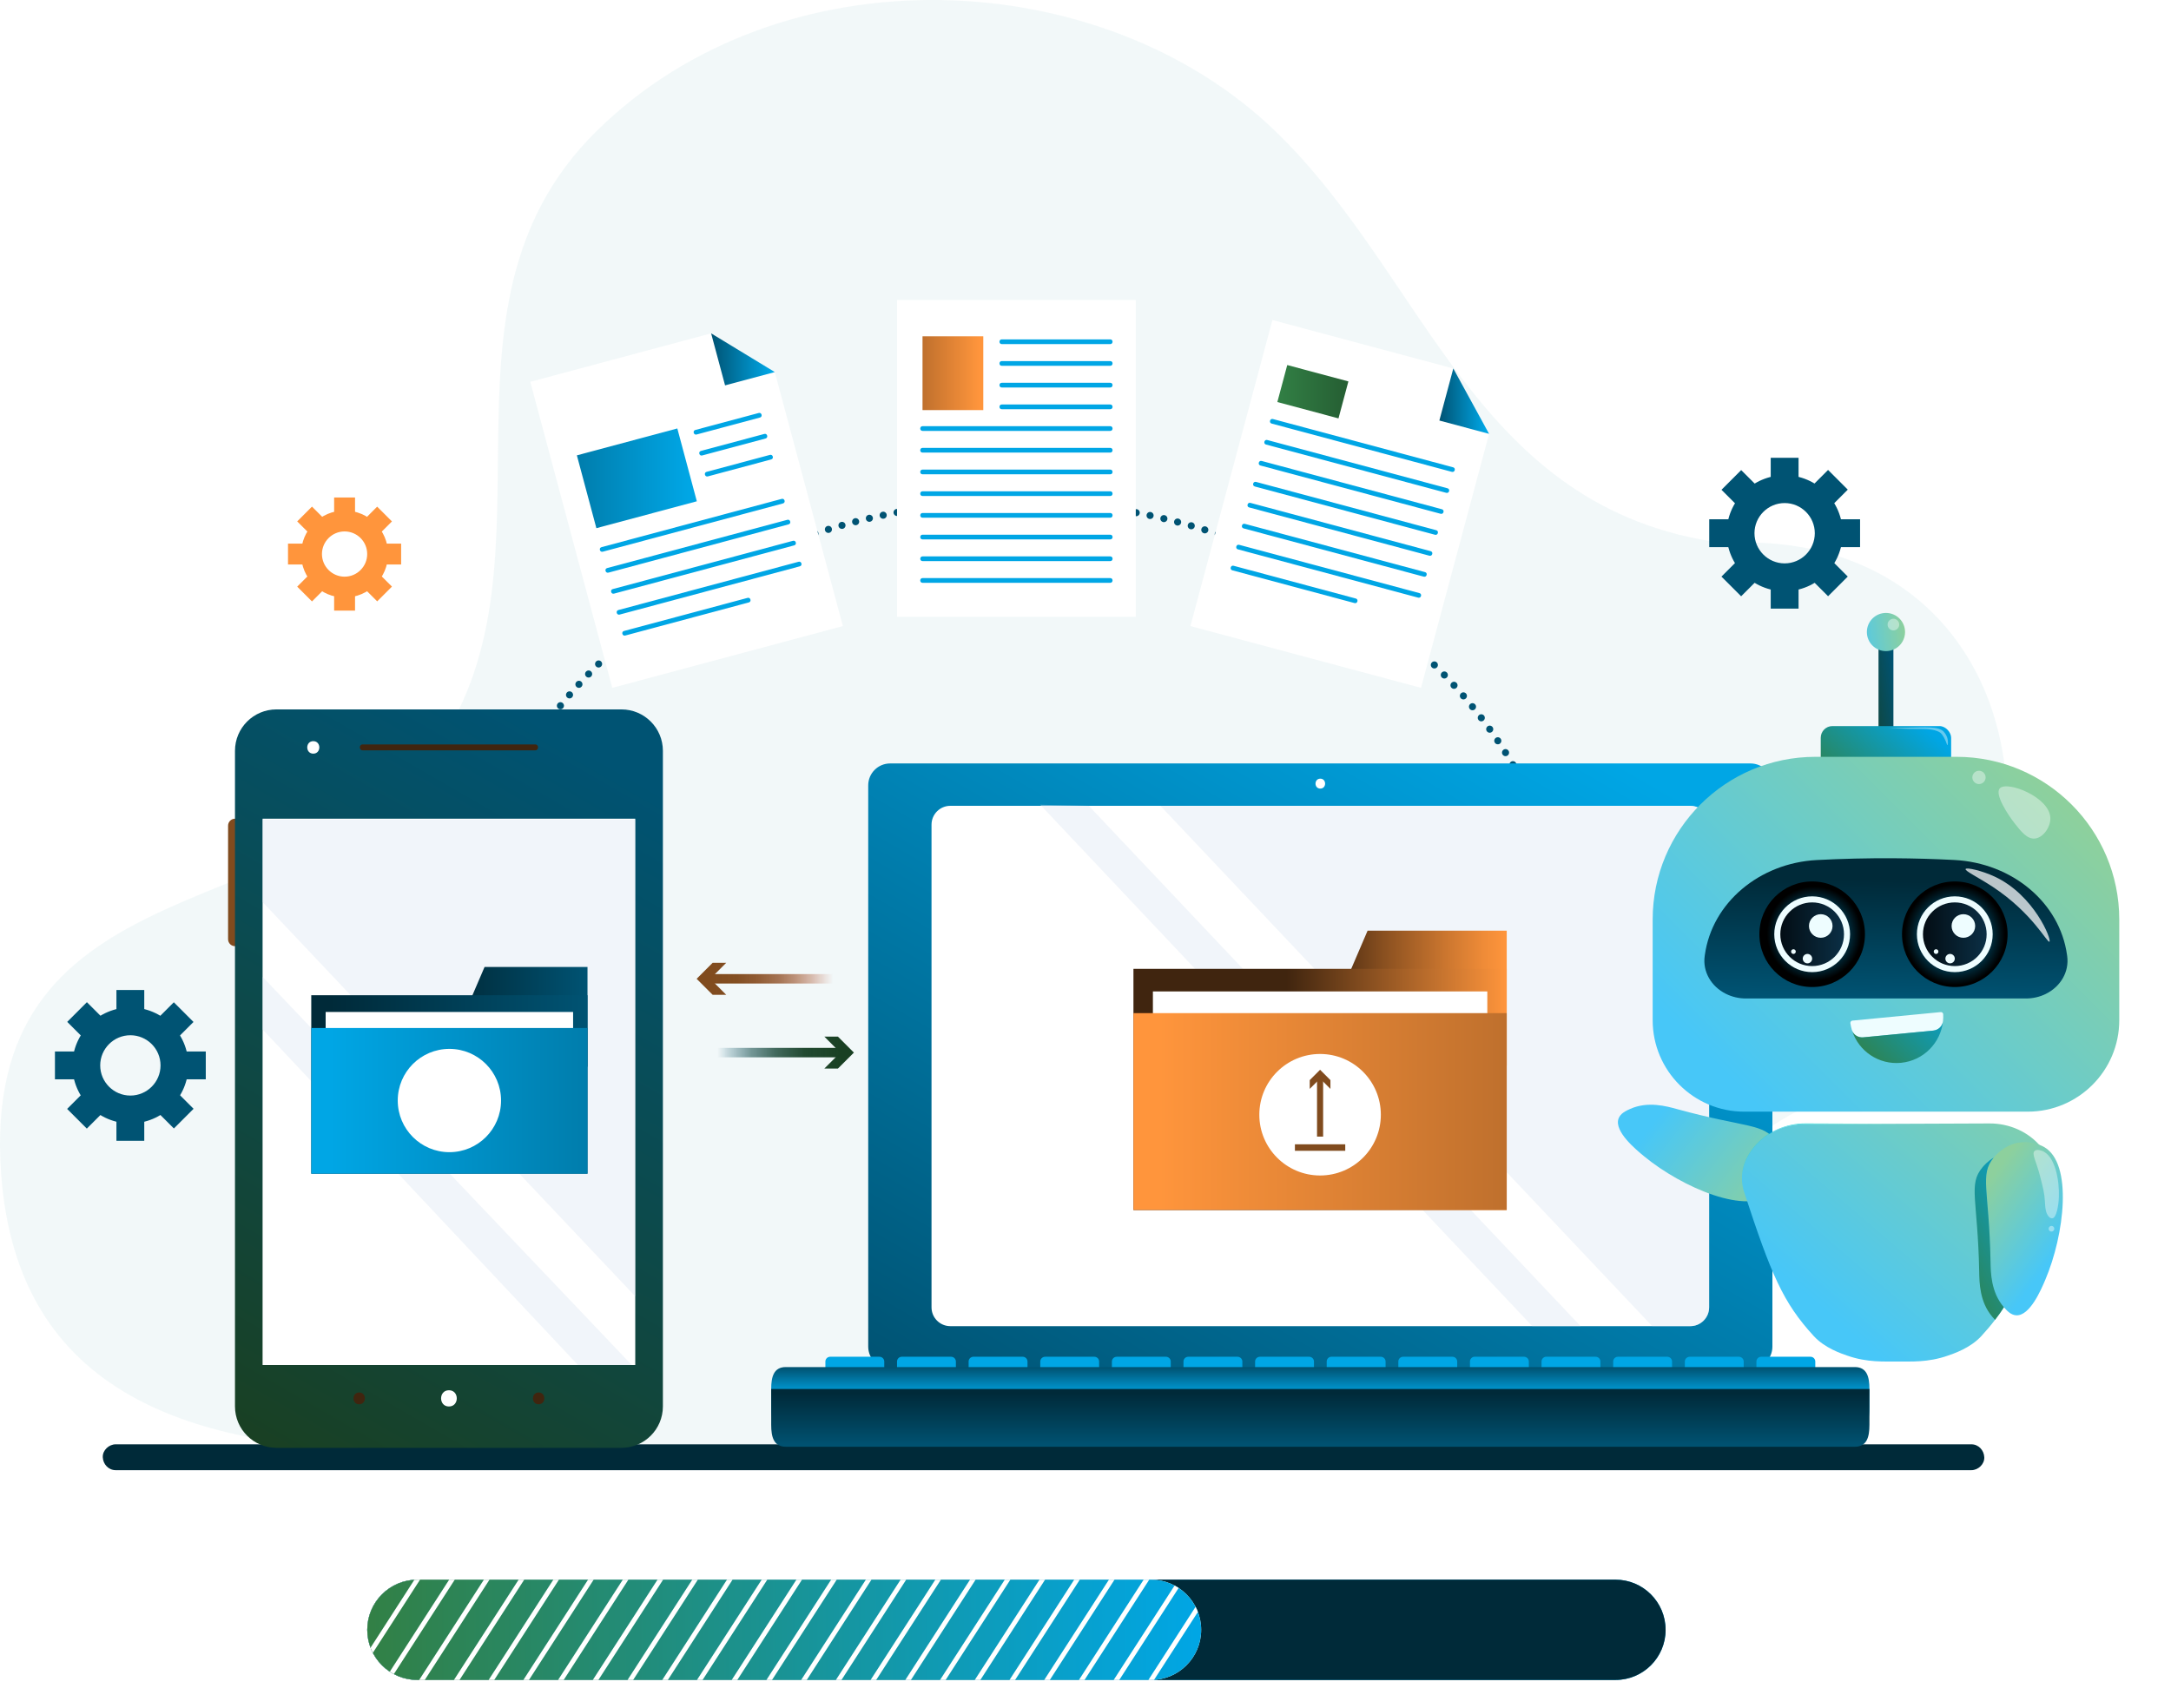 <?xml version="1.0" encoding="UTF-8"?>
<svg xmlns="http://www.w3.org/2000/svg" xmlns:xlink="http://www.w3.org/1999/xlink" viewBox="0 0 839.27 660.39">
  <defs>
    <style>
      .cls-1, .cls-2, .cls-3, .cls-4, .cls-5, .cls-6, .cls-7, .cls-8 {
        fill: none;
      }

      .cls-9, .cls-10, .cls-11, .cls-12, .cls-13 {
        fill-rule: evenodd;
      }

      .cls-9, .cls-14 {
        fill: url(#linear-gradient-5);
      }

      .cls-15 {
        filter: url(#drop-shadow-1);
      }

      .cls-16 {
        fill: url(#radial-gradient-2);
      }

      .cls-16, .cls-17 {
        mix-blend-mode: screen;
      }

      .cls-10, .cls-18, .cls-19, .cls-20 {
        fill: #fff;
      }

      .cls-2 {
        stroke-width: 2.51px;
      }

      .cls-2, .cls-3, .cls-6, .cls-7, .cls-8 {
        stroke-miterlimit: 10;
      }

      .cls-2, .cls-8 {
        stroke: #804b1e;
      }

      .cls-21 {
        fill: url(#linear-gradient-8);
      }

      .cls-22 {
        fill: url(#linear-gradient-7);
      }

      .cls-23 {
        fill: url(#linear-gradient-6);
      }

      .cls-24 {
        fill: url(#linear-gradient-9);
      }

      .cls-25 {
        fill: url(#linear-gradient-4);
      }

      .cls-26 {
        fill: url(#linear-gradient-2);
      }

      .cls-27, .cls-11 {
        fill: #002a39;
      }

      .cls-18, .cls-19 {
        mix-blend-mode: overlay;
      }

      .cls-18, .cls-28 {
        opacity: .4;
      }

      .cls-19 {
        opacity: .73;
      }

      .cls-29 {
        fill: url(#_ÂÁ_Ï_ÌÌ_È_ËÂÌÚ_6);
      }

      .cls-30 {
        fill: #804b1e;
      }

      .cls-31 {
        isolation: isolate;
      }

      .cls-3 {
        stroke: url(#linear-gradient-3);
      }

      .cls-3, .cls-6 {
        stroke-width: 3.65px;
      }

      .cls-32 {
        fill: #005373;
      }

      .cls-33, .cls-12 {
        fill: #00a6e5;
      }

      .cls-17 {
        fill: url(#radial-gradient);
      }

      .cls-34 {
        clip-path: url(#clippath-1);
      }

      .cls-14 {
        clip-rule: evenodd;
      }

      .cls-4 {
        stroke-dasharray: 0 5.47;
      }

      .cls-4, .cls-5 {
        stroke: #005373;
        stroke-linecap: round;
        stroke-linejoin: round;
        stroke-width: 2.74px;
      }

      .cls-35 {
        fill: url(#linear-gradient-10);
      }

      .cls-36 {
        fill: url(#linear-gradient-11);
      }

      .cls-37 {
        fill: url(#linear-gradient-12);
      }

      .cls-38 {
        fill: url(#linear-gradient-13);
      }

      .cls-39 {
        fill: url(#linear-gradient-19);
      }

      .cls-40 {
        fill: url(#linear-gradient-14);
      }

      .cls-41 {
        fill: url(#linear-gradient-21);
      }

      .cls-42 {
        fill: url(#linear-gradient-20);
      }

      .cls-43 {
        fill: url(#linear-gradient-22);
      }

      .cls-44 {
        fill: url(#linear-gradient-23);
      }

      .cls-45 {
        fill: url(#linear-gradient-28);
      }

      .cls-46 {
        fill: url(#linear-gradient-25);
      }

      .cls-47 {
        fill: url(#linear-gradient-30);
      }

      .cls-48 {
        fill: url(#linear-gradient-15);
      }

      .cls-49 {
        fill: url(#linear-gradient-16);
      }

      .cls-50 {
        fill: url(#linear-gradient-17);
      }

      .cls-51 {
        fill: url(#linear-gradient-18);
      }

      .cls-52 {
        fill: url(#linear-gradient-27);
      }

      .cls-53 {
        fill: url(#linear-gradient-24);
      }

      .cls-54 {
        fill: url(#linear-gradient-26);
      }

      .cls-55 {
        fill: url(#linear-gradient-29);
      }

      .cls-56 {
        fill: #eefdff;
      }

      .cls-57 {
        opacity: .2;
      }

      .cls-58 {
        fill: #dde6f2;
      }

      .cls-6 {
        stroke: url(#linear-gradient);
      }

      .cls-7 {
        stroke: #fff;
        stroke-width: 1.82px;
      }

      .cls-8 {
        stroke-width: 2.36px;
      }

      .cls-59 {
        fill: url(#_ÂÁ_Ï_ÌÌ_È_ËÂÌÚ_12-2);
      }

      .cls-60 {
        clip-path: url(#clippath);
      }

      .cls-61 {
        fill: #ff953c;
      }

      .cls-62 {
        fill: #40250f;
      }

      .cls-63 {
        fill: url(#_ÂÁ_Ï_ÌÌ_È_ËÂÌÚ_12);
      }

      .cls-13 {
        fill: #c0dee2;
      }
    </style>
    <linearGradient id="linear-gradient" x1="325.71" y1="378.42" x2="273.7" y2="378.42" gradientUnits="userSpaceOnUse">
      <stop offset=".07" stop-color="#be5331" stop-opacity="0"/>
      <stop offset=".11" stop-color="#b8522f" stop-opacity=".09"/>
      <stop offset=".23" stop-color="#a7502a" stop-opacity=".37"/>
      <stop offset=".35" stop-color="#994e25" stop-opacity=".6"/>
      <stop offset=".48" stop-color="#8d4c22" stop-opacity=".78"/>
      <stop offset=".63" stop-color="#864b1f" stop-opacity=".9"/>
      <stop offset=".79" stop-color="#814b1e" stop-opacity=".98"/>
      <stop offset="1" stop-color="#804b1e"/>
    </linearGradient>
    <linearGradient id="linear-gradient-2" x1="325.71" y1="378.42" x2="273.7" y2="378.42" xlink:href="#linear-gradient"/>
    <linearGradient id="linear-gradient-3" x1="325.71" y1="406.95" x2="273.7" y2="406.95" gradientUnits="userSpaceOnUse">
      <stop offset="0" stop-color="#194023"/>
      <stop offset=".28" stop-color="#174026" stop-opacity=".95"/>
      <stop offset=".49" stop-color="#144332" stop-opacity=".8"/>
      <stop offset=".68" stop-color="#0d4846" stop-opacity=".55"/>
      <stop offset=".85" stop-color="#044f63" stop-opacity=".2"/>
      <stop offset=".93" stop-color="#005373" stop-opacity="0"/>
    </linearGradient>
    <linearGradient id="linear-gradient-4" x1="325.71" y1="406.95" x2="273.7" y2="406.95" xlink:href="#linear-gradient-3"/>
    <linearGradient id="linear-gradient-5" x1="141.97" y1="630.12" x2="464.35" y2="630.12" gradientUnits="userSpaceOnUse">
      <stop offset="0" stop-color="#328045"/>
      <stop offset="1" stop-color="#00a6e5"/>
    </linearGradient>
    <clipPath id="clippath">
      <path class="cls-14" d="M464.35,630.11c0,10.71-8.68,19.39-19.39,19.39H161.36c-10.71,0-19.39-8.68-19.39-19.39h0c0-10.7,8.68-19.39,19.39-19.39h283.6c10.71,0,19.39,8.68,19.39,19.39h0Z"/>
    </clipPath>
    <linearGradient id="linear-gradient-6" x1="527.87" y1="554.81" x2="368.77" y2="279.22" gradientTransform="translate(621.87) rotate(-180) scale(1 -1)" gradientUnits="userSpaceOnUse">
      <stop offset="0" stop-color="#194023"/>
      <stop offset=".93" stop-color="#005373"/>
    </linearGradient>
    <clipPath id="clippath-1">
      <rect class="cls-1" x="101.51" y="316.52" width="144.07" height="211.21"/>
    </clipPath>
    <linearGradient id="linear-gradient-7" x1="394.75" y1="393.12" x2="451.09" y2="393.12" gradientTransform="translate(621.87) rotate(-180) scale(1 -1)" gradientUnits="userSpaceOnUse">
      <stop offset="0" stop-color="#005373"/>
      <stop offset=".93" stop-color="#002a39"/>
    </linearGradient>
    <linearGradient id="linear-gradient-8" y1="419.27" x2="501.54" y2="419.27" xlink:href="#linear-gradient-7"/>
    <linearGradient id="linear-gradient-9" x1="394.75" y1="425.61" x2="501.54" y2="425.61" gradientTransform="translate(621.87) rotate(-180) scale(1 -1)" gradientUnits="userSpaceOnUse">
      <stop offset="0" stop-color="#007dac"/>
      <stop offset=".93" stop-color="#00a6e5"/>
    </linearGradient>
    <linearGradient id="linear-gradient-10" x1="204.25" y1="572.85" x2="18.66" y2="251.41" gradientTransform="translate(621.87) rotate(-180) scale(1 -1)" gradientUnits="userSpaceOnUse">
      <stop offset="0" stop-color="#005373"/>
      <stop offset=".93" stop-color="#00a6e5"/>
    </linearGradient>
    <linearGradient id="linear-gradient-11" x1="111.45" y1="547.74" x2="111.45" y2="523.55" gradientTransform="translate(621.87) rotate(-180) scale(1 -1)" gradientUnits="userSpaceOnUse">
      <stop offset=".34" stop-color="#00a6e5"/>
      <stop offset=".78" stop-color="#005373"/>
    </linearGradient>
    <linearGradient id="linear-gradient-12" x1="111.45" y1="559.34" x2="111.45" y2="537" xlink:href="#linear-gradient-7"/>
    <linearGradient id="linear-gradient-13" x1="39.39" y1="385.86" x2="115.52" y2="385.86" gradientTransform="translate(621.87) rotate(-180) scale(1 -1)" gradientUnits="userSpaceOnUse">
      <stop offset="0" stop-color="#ff953c"/>
      <stop offset=".11" stop-color="#f08c38"/>
      <stop offset=".31" stop-color="#cb762f"/>
      <stop offset=".6" stop-color="#8f5321"/>
      <stop offset=".93" stop-color="#40250f"/>
    </linearGradient>
    <linearGradient id="linear-gradient-14" x1="39.39" y1="421.19" x2="183.7" y2="421.19" gradientTransform="translate(621.87) rotate(-180) scale(1 -1)" gradientUnits="userSpaceOnUse">
      <stop offset="0" stop-color="#ff953c"/>
      <stop offset=".59" stop-color="#40250f"/>
    </linearGradient>
    <linearGradient id="linear-gradient-15" x1="39.39" y1="429.75" x2="183.7" y2="429.75" gradientTransform="translate(621.87) rotate(-180) scale(1 -1)" gradientUnits="userSpaceOnUse">
      <stop offset="0" stop-color="#bf702d"/>
      <stop offset=".93" stop-color="#ff953c"/>
    </linearGradient>
    <linearGradient id="linear-gradient-16" x1="356.63" y1="144.28" x2="380.12" y2="144.28" gradientTransform="matrix(1,0,0,1,0,0)" xlink:href="#linear-gradient-15"/>
    <linearGradient id="linear-gradient-17" x1="274.91" y1="138.94" x2="299.53" y2="138.94" gradientTransform="matrix(1,0,0,1,0,0)" xlink:href="#linear-gradient-10"/>
    <linearGradient id="linear-gradient-18" x1="223.01" y1="184.89" x2="269.39" y2="184.89" gradientTransform="translate(56.22 -57.4) rotate(14.99)" xlink:href="#linear-gradient-9"/>
    <linearGradient id="linear-gradient-19" x1="556.43" y1="155.1" x2="575.65" y2="155.1" gradientTransform="matrix(1,0,0,1,0,0)" xlink:href="#linear-gradient-10"/>
    <linearGradient id="linear-gradient-20" x1="493.82" y1="151.46" x2="521.29" y2="151.46" gradientTransform="translate(522.55 -378) rotate(75.01)" gradientUnits="userSpaceOnUse">
      <stop offset="0" stop-color="#328045"/>
      <stop offset=".93" stop-color="#266034"/>
    </linearGradient>
    <filter id="drop-shadow-1" x="573.73" y="185.33" width="297" height="393" filterUnits="userSpaceOnUse">
      <feOffset dx="-20" dy="-10"/>
      <feGaussianBlur result="blur" stdDeviation="17"/>
      <feFlood flood-color="#000" flood-opacity=".3"/>
      <feComposite in2="blur" operator="in"/>
      <feComposite in="SourceGraphic"/>
    </filter>
    <linearGradient id="linear-gradient-21" x1="3920.81" y1="2412.08" x2="4013.6" y2="2316.89" gradientTransform="translate(2598.67 -3743.91) rotate(83.59)" gradientUnits="userSpaceOnUse">
      <stop offset=".22" stop-color="#47c7f8"/>
      <stop offset=".65" stop-color="#8dd09d"/>
    </linearGradient>
    <linearGradient id="linear-gradient-22" x1="2172.26" y1="277.48" x2="2189.54" y2="274.96" gradientTransform="translate(-1434.92)" xlink:href="#linear-gradient-6"/>
    <linearGradient id="linear-gradient-23" x1="2167.63" y1="321.62" x2="2198.72" y2="286.51" gradientTransform="translate(-1434.92)" gradientUnits="userSpaceOnUse">
      <stop offset="0" stop-color="#328045"/>
      <stop offset=".93" stop-color="#00a6e5"/>
    </linearGradient>
    <linearGradient id="linear-gradient-24" x1="2120.96" y1="442.35" x2="2247.44" y2="315.87" gradientTransform="translate(-1434.92)" gradientUnits="userSpaceOnUse">
      <stop offset=".07" stop-color="#47c7f8"/>
      <stop offset="1" stop-color="#8dd09d"/>
    </linearGradient>
    <linearGradient id="linear-gradient-25" x1="2183.68" y1="395.86" x2="2184.76" y2="347.25" gradientTransform="translate(-1434.92)" xlink:href="#linear-gradient-7"/>
    <radialGradient id="radial-gradient" cx="2156.24" cy="370.95" fx="2156.24" fy="370.95" r="91.44" gradientTransform="translate(-1434.92)" gradientUnits="userSpaceOnUse">
      <stop offset="0" stop-color="#00a6e5"/>
      <stop offset=".2" stop-color="#000"/>
    </radialGradient>
    <linearGradient id="_ÂÁ_Ï_ÌÌ_È_ËÂÌÚ_12" data-name="¡ÂÁ˚ÏˇÌÌ˚È „‡‰ËÂÌÚ 12" x1="2143.16" y1="371.19" x2="2167.78" y2="371.19" gradientTransform="translate(-1434.92)" gradientUnits="userSpaceOnUse">
      <stop offset="0" stop-color="#030d14"/>
      <stop offset="1" stop-color="#0b2f45"/>
    </linearGradient>
    <radialGradient id="radial-gradient-2" cx="2210.61" cy="371.45" fx="2210.61" fy="371.45" r="102.5" gradientTransform="translate(-1434.92)" gradientUnits="userSpaceOnUse">
      <stop offset="0" stop-color="#00a6e5"/>
      <stop offset=".19" stop-color="#000"/>
    </radialGradient>
    <linearGradient id="_ÂÁ_Ï_ÌÌ_È_ËÂÌÚ_12-2" data-name="¡ÂÁ˚ÏˇÌÌ˚È „‡‰ËÂÌÚ 12" x1="2198.31" x2="2222.92" xlink:href="#_ÂÁ_Ï_ÌÌ_È_ËÂÌÚ_12"/>
    <linearGradient id="linear-gradient-26" x1="2168.46" y1="256.61" x2="2191.33" y2="253.28" xlink:href="#linear-gradient-24"/>
    <linearGradient id="linear-gradient-27" x1="2174.97" y1="423.03" x2="2210.16" y2="387.84" xlink:href="#linear-gradient-23"/>
    <linearGradient id="linear-gradient-28" x1="2150.03" y1="521.52" x2="2243.26" y2="412.65" xlink:href="#linear-gradient-24"/>
    <linearGradient id="_ÂÁ_Ï_ÌÌ_È_ËÂÌÚ_6" data-name="¡ÂÁ˚ÏˇÌÌ˚È „‡‰ËÂÌÚ 6" x1="2145.09" y1="467.24" x2="2201.16" y2="401.77" gradientTransform="translate(-1434.92)" gradientUnits="userSpaceOnUse">
      <stop offset=".04" stop-color="#06cff1"/>
      <stop offset="1" stop-color="#defa8e"/>
    </linearGradient>
    <linearGradient id="linear-gradient-29" x1="6258.63" y1="820.14" x2="6335.32" y2="780.17" gradientTransform="translate(7141.34 636.4) rotate(-171.34) scale(1 -1)" xlink:href="#linear-gradient-21"/>
    <linearGradient id="linear-gradient-30" x1="2204.04" y1="500.31" x2="2253.51" y2="474.53" xlink:href="#linear-gradient-23"/>
  </defs>
  <g class="cls-31">
    <g id="Layer_2" data-name="Layer 2">
      <g id="Layer_2-2" data-name="Layer 2">
        <g>
          <g class="cls-57">
            <path class="cls-13" d="M665.91,209.93c-95.98-12.92-113.95-102.24-172.71-159.07-67.4-65.19-191.47-70.37-262.66-.11-71.23,70.28-7.58,173.44-67.62,246.03C110.84,357.23-7.97,336.37.42,453.67c6.2,86.67,75.37,106.25,153.66,107.34,123.32,1.72,247.89,3.93,371.25.58,189.42-5.14,81.39-93.3,175.98-135.11,108.85-48.12,99.74-224.2-35.4-216.55"/>
          </g>
          <g>
            <line class="cls-5" x1="177.96" y1="378.61" x2="177.96" y2="378.61"/>
            <path class="cls-4" d="M178.06,373.14c3.36-99.51,98.28-179.3,214.88-179.3s213.25,81.26,214.95,182.03"/>
            <line class="cls-5" x1="607.91" y1="378.61" x2="607.91" y2="378.61"/>
          </g>
          <path class="cls-27" d="M44.73,568.39h139.5c23.42,0,46.84,0,70.26,0s46.97,0,70.45,0h437.15c2.62,0,5.12-2.3,5-5s-2.2-5-5-5H44.73c-2.62,0-5.12,2.3-5,5s2.2,5,5,5h0Z"/>
          <g>
            <path class="cls-6" d="M325.71,378.42h-52.01"/>
            <polygon class="cls-26" points="280.74 372.24 274.56 378.42 280.74 384.6 275.49 384.6 269.31 378.42 275.49 372.24 280.74 372.24"/>
          </g>
          <g>
            <path class="cls-3" d="M273.7,406.95h52.01"/>
            <polygon class="cls-25" points="318.67 413.13 324.85 406.95 318.67 400.76 323.92 400.76 330.1 406.95 323.92 413.13 318.67 413.13"/>
          </g>
          <g>
            <path class="cls-32" d="M50.4,434.33c-12.36,0-22.42-10.06-22.42-22.42s10.06-22.43,22.42-22.43,22.42,10.06,22.42,22.43-10.06,22.42-22.42,22.42ZM50.4,400.24c-6.43,0-11.66,5.23-11.66,11.66s5.23,11.66,11.66,11.66,11.66-5.23,11.66-11.66-5.23-11.66-11.66-11.66Z"/>
            <g>
              <rect class="cls-32" x="45.01" y="382.75" width="10.76" height="12.55"/>
              <rect class="cls-32" x="45.01" y="428.49" width="10.76" height="12.56"/>
              <rect class="cls-32" x="21.24" y="406.52" width="12.56" height="10.76"/>
              <rect class="cls-32" x="66.99" y="406.52" width="12.56" height="10.76"/>
              <rect class="cls-32" x="28.84" y="389.44" width="10.76" height="12.56" transform="translate(-269.87 140.19) rotate(-45.02)"/>
              <rect class="cls-32" x="61.19" y="421.79" width="10.76" height="12.56" transform="translate(-283.22 172.48) rotate(-45.01)"/>
              <rect class="cls-32" x="27.94" y="422.69" width="12.56" height="10.76" transform="translate(-292.64 149.54) rotate(-44.99)"/>
              <rect class="cls-32" x="60.29" y="390.34" width="12.56" height="10.76" transform="translate(-260.37 163.05) rotate(-45.01)"/>
            </g>
          </g>
          <g>
            <path class="cls-32" d="M689.91,228.57c-12.37,0-22.42-10.06-22.42-22.42s10.06-22.43,22.42-22.43,22.42,10.06,22.42,22.43-10.06,22.42-22.42,22.42ZM689.91,194.49c-6.43,0-11.66,5.23-11.66,11.66s5.23,11.66,11.66,11.66,11.66-5.23,11.66-11.66-5.23-11.66-11.66-11.66Z"/>
            <g>
              <rect class="cls-32" x="684.53" y="176.99" width="10.76" height="12.56"/>
              <rect class="cls-32" x="684.53" y="222.74" width="10.76" height="12.56"/>
              <rect class="cls-32" x="660.76" y="200.76" width="12.56" height="10.77"/>
              <rect class="cls-32" x="706.51" y="200.76" width="12.56" height="10.77"/>
              <rect class="cls-32" x="668.35" y="183.69" width="10.77" height="12.56" transform="translate(63.07 532.17) rotate(-45.01)"/>
              <rect class="cls-32" x="700.71" y="216.04" width="10.76" height="12.56" transform="translate(49.64 564.46) rotate(-45.01)"/>
              <rect class="cls-32" x="667.46" y="216.94" width="12.56" height="10.76" transform="translate(40.17 541.6) rotate(-45.01)"/>
              <rect class="cls-32" x="699.81" y="184.59" width="12.56" height="10.77" transform="translate(72.39 554.77) rotate(-44.99)"/>
            </g>
          </g>
          <g>
            <path class="cls-61" d="M133.21,231.02c-9.28,0-16.82-7.54-16.82-16.82s7.54-16.82,16.82-16.82,16.82,7.55,16.82,16.82-7.55,16.82-16.82,16.82ZM133.21,205.46c-4.82,0-8.75,3.92-8.75,8.74s3.93,8.75,8.75,8.75,8.74-3.92,8.74-8.75-3.92-8.74-8.74-8.74Z"/>
            <g>
              <rect class="cls-61" x="129.17" y="192.34" width="8.08" height="9.42"/>
              <rect class="cls-61" x="129.17" y="226.65" width="8.08" height="9.42"/>
              <rect class="cls-61" x="111.34" y="210.17" width="9.42" height="8.07"/>
              <rect class="cls-61" x="145.65" y="210.17" width="9.42" height="8.07"/>
              <rect class="cls-61" x="117.04" y="197.36" width="8.08" height="9.42" transform="translate(-107.44 144.86) rotate(-45.02)"/>
              <rect class="cls-61" x="141.3" y="221.62" width="8.07" height="9.42" transform="translate(-117.49 169.13) rotate(-45.02)"/>
              <rect class="cls-61" x="116.36" y="222.3" width="9.42" height="8.08" transform="translate(-124.6 151.98) rotate(-45.02)"/>
              <rect class="cls-61" x="140.62" y="198.03" width="9.42" height="8.08" transform="translate(-100.33 162.03) rotate(-45.02)"/>
            </g>
          </g>
          <g>
            <path class="cls-12" d="M643.9,630.11c0,10.71-8.68,19.39-19.39,19.39H161.36c-10.71,0-19.39-8.68-19.39-19.39h0c0-10.7,8.68-19.39,19.39-19.39h463.14c10.71,0,19.39,8.68,19.39,19.39h0Z"/>
            <path class="cls-11" d="M643.9,630.11c0,10.71-8.68,19.39-19.39,19.39H161.36c-10.71,0-19.39-8.68-19.39-19.39h0c0-10.7,8.68-19.39,19.39-19.39h463.14c10.71,0,19.39,8.68,19.39,19.39h0Z"/>
            <path class="cls-10" d="M464.35,630.11c0,10.71-8.68,19.39-19.39,19.39H161.36c-10.71,0-19.39-8.68-19.39-19.39h0c0-10.7,8.68-19.39,19.39-19.39h283.6c10.71,0,19.39,8.68,19.39,19.39h0Z"/>
            <g>
              <path class="cls-9" d="M464.35,630.11c0,10.71-8.68,19.39-19.39,19.39H161.36c-10.71,0-19.39-8.68-19.39-19.39h0c0-10.7,8.68-19.39,19.39-19.39h283.6c10.71,0,19.39,8.68,19.39,19.39h0Z"/>
              <g class="cls-60">
                <g>
                  <line class="cls-7" x1="329.09" y1="600.33" x2="290.66" y2="659.9"/>
                  <line class="cls-7" x1="342.51" y1="600.33" x2="304.09" y2="659.9"/>
                  <line class="cls-7" x1="355.94" y1="600.33" x2="317.51" y2="659.9"/>
                  <line class="cls-7" x1="369.36" y1="600.33" x2="330.93" y2="659.9"/>
                  <line class="cls-7" x1="382.78" y1="600.33" x2="344.35" y2="659.9"/>
                  <line class="cls-7" x1="396.21" y1="600.33" x2="357.78" y2="659.9"/>
                  <line class="cls-7" x1="409.63" y1="600.33" x2="371.2" y2="659.9"/>
                  <line class="cls-7" x1="423.05" y1="600.33" x2="384.63" y2="659.9"/>
                  <line class="cls-7" x1="436.48" y1="600.33" x2="398.05" y2="659.9"/>
                  <line class="cls-7" x1="449.9" y1="600.33" x2="411.47" y2="659.9"/>
                  <line class="cls-7" x1="463.33" y1="600.33" x2="424.9" y2="659.9"/>
                  <line class="cls-7" x1="476.75" y1="600.33" x2="438.32" y2="659.9"/>
                  <line class="cls-7" x1="168" y1="600.33" x2="129.58" y2="659.9"/>
                  <line class="cls-7" x1="181.43" y1="600.33" x2="143" y2="659.9"/>
                  <line class="cls-7" x1="194.85" y1="600.33" x2="156.42" y2="659.9"/>
                  <line class="cls-7" x1="208.28" y1="600.33" x2="169.85" y2="659.9"/>
                  <line class="cls-7" x1="221.7" y1="600.33" x2="183.27" y2="659.9"/>
                  <line class="cls-7" x1="235.12" y1="600.33" x2="196.7" y2="659.9"/>
                  <line class="cls-7" x1="248.55" y1="600.33" x2="210.12" y2="659.9"/>
                  <line class="cls-7" x1="261.97" y1="600.33" x2="223.54" y2="659.9"/>
                  <line class="cls-7" x1="275.4" y1="600.33" x2="236.97" y2="659.9"/>
                  <line class="cls-7" x1="288.82" y1="600.33" x2="250.39" y2="659.9"/>
                  <line class="cls-7" x1="302.24" y1="600.33" x2="263.81" y2="659.9"/>
                  <line class="cls-7" x1="315.66" y1="600.33" x2="277.24" y2="659.9"/>
                </g>
              </g>
            </g>
          </g>
          <g>
            <g>
              <path class="cls-30" d="M88.17,363.12c0,1.48,1.2,2.69,2.69,2.69h0c1.48,0,2.69-1.2,2.69-2.69v-43.91c0-1.48-1.2-2.69-2.69-2.69h0c-1.48,0-2.69,1.21-2.69,2.69v43.91Z"/>
              <path class="cls-23" d="M90.84,543.74c0,8.84,7.17,16.01,16.01,16.01h133.4c8.84,0,16.01-7.16,16.01-16.01v-253.46c0-8.84-7.17-16.01-16.01-16.01H106.85c-8.84,0-16.01,7.17-16.01,16.01v253.46Z"/>
              <path class="cls-62" d="M206.9,287.81h-66.7c-1.47,0-1.47,2.28,0,2.28h66.7c1.47,0,1.47-2.28,0-2.28h0Z"/>
              <path class="cls-20" d="M121.11,291.37c3.11,0,3.11-4.83,0-4.83s-3.11,4.83,0,4.83h0Z"/>
              <path class="cls-20" d="M173.55,543.77c4.04,0,4.05-6.28,0-6.28s-4.05,6.28,0,6.28h0Z"/>
              <path class="cls-62" d="M208.23,542.91c2.93,0,2.94-4.56,0-4.56s-2.94,4.56,0,4.56h0Z"/>
              <path class="cls-62" d="M138.86,542.91c2.93,0,2.94-4.56,0-4.56s-2.94,4.56,0,4.56h0Z"/>
              <g>
                <rect class="cls-20" x="101.51" y="316.52" width="144.07" height="211.21"/>
                <g class="cls-28">
                  <g class="cls-34">
                    <g>
                      <path class="cls-58" d="M261.51,518.05h14.71c4.02,0,7.29-3.26,7.29-7.29v-186.6c0-4.03-3.27-7.29-7.29-7.29H71.39"/>
                      <polygon class="cls-58" points="227.12 531.67 247.97 531.67 43.71 316.88 24.92 316.46 227.12 531.67"/>
                    </g>
                  </g>
                </g>
              </g>
            </g>
            <g>
              <g>
                <g>
                  <polygon class="cls-22" points="170.78 412.4 227.12 412.4 227.12 373.85 187.32 373.85 170.78 412.4"/>
                  <rect class="cls-21" x="120.33" y="384.77" width="106.79" height="69"/>
                </g>
                <rect class="cls-20" x="125.89" y="391.24" width="95.66" height="56.32"/>
                <rect class="cls-24" x="120.33" y="397.44" width="106.79" height="56.33"/>
              </g>
              <path class="cls-10" d="M153.76,425.48c0,11.02,8.94,19.97,19.97,19.97s19.97-8.94,19.97-19.97-8.94-19.97-19.97-19.97-19.97,8.94-19.97,19.97Z"/>
            </g>
          </g>
          <g>
            <g>
              <path class="cls-35" d="M335.64,520.62c0,4.68,3.79,8.48,8.47,8.48h332.6c4.68,0,8.47-3.8,8.47-8.48v-216.99c0-4.68-3.79-8.47-8.47-8.47h-332.6c-4.68,0-8.47,3.8-8.47,8.47v216.99Z"/>
              <path class="cls-20" d="M510.41,304.88c2.47,0,2.47-3.84,0-3.84s-2.47,3.84,0,3.84h0Z"/>
              <g>
                <path class="cls-20" d="M360.11,505.43c0,4.03,3.26,7.28,7.28,7.28h286.04c4.02,0,7.29-3.26,7.29-7.28v-186.6c0-4.03-3.27-7.29-7.29-7.29h-286.04c-4.02,0-7.28,3.26-7.28,7.29v186.6Z"/>
                <g class="cls-28">
                  <path class="cls-58" d="M638.72,512.72h14.71c4.02,0,7.29-3.26,7.29-7.28v-186.6c0-4.03-3.27-7.29-7.29-7.29h-204.83"/>
                  <polygon class="cls-58" points="592.35 512.72 611.03 512.72 420.92 311.54 402.13 311.13 592.35 512.72"/>
                </g>
              </g>
              <g>
                <g>
                  <path class="cls-33" d="M680.84,524.54h19.07c1.02,0,1.85.83,1.85,1.85v5.84c0,1.02-.83,1.84-1.84,1.84h-19.08c-1.02,0-1.84-.83-1.84-1.84v-5.85c0-1.02.83-1.84,1.84-1.84Z"/>
                  <path class="cls-33" d="M653.16,524.54h19.07c1.02,0,1.85.83,1.85,1.85v5.85c0,1.02-.83,1.84-1.84,1.84h-19.07c-1.02,0-1.84-.83-1.84-1.84v-5.84c0-1.02.83-1.85,1.85-1.85Z"/>
                  <path class="cls-33" d="M625.47,524.54h19.07c1.02,0,1.85.83,1.85,1.85v5.84c0,1.02-.83,1.84-1.84,1.84h-19.08c-1.02,0-1.84-.83-1.84-1.84v-5.85c0-1.02.83-1.84,1.84-1.84Z"/>
                  <path class="cls-33" d="M597.78,524.54h19.07c1.02,0,1.84.83,1.84,1.84v5.85c0,1.02-.83,1.84-1.84,1.84h-19.07c-1.02,0-1.85-.83-1.85-1.85v-5.84c0-1.02.83-1.85,1.85-1.85Z"/>
                  <path class="cls-33" d="M570.1,524.54h19.07c1.02,0,1.85.83,1.85,1.85v5.84c0,1.02-.83,1.84-1.84,1.84h-19.07c-1.02,0-1.85-.83-1.85-1.85v-5.84c0-1.02.83-1.85,1.85-1.85Z"/>
                  <path class="cls-33" d="M542.41,524.54h19.07c1.02,0,1.85.83,1.85,1.85v5.85c0,1.02-.83,1.84-1.84,1.84h-19.07c-1.02,0-1.85-.83-1.85-1.85v-5.84c0-1.02.83-1.85,1.85-1.85Z"/>
                  <path class="cls-33" d="M514.72,524.54h19.07c1.02,0,1.85.83,1.85,1.85v5.84c0,1.02-.83,1.84-1.84,1.84h-19.07c-1.02,0-1.85-.83-1.85-1.85v-5.84c0-1.02.83-1.85,1.85-1.85Z"/>
                  <path class="cls-33" d="M487.04,524.54h19.07c1.02,0,1.85.83,1.85,1.85v5.84c0,1.02-.83,1.84-1.84,1.84h-19.08c-1.02,0-1.84-.83-1.84-1.84v-5.84c0-1.02.83-1.85,1.85-1.85Z"/>
                  <path class="cls-33" d="M459.35,524.54h19.07c1.02,0,1.85.83,1.85,1.85v5.84c0,1.02-.83,1.84-1.84,1.84h-19.08c-1.02,0-1.84-.83-1.84-1.84v-5.84c0-1.02.83-1.85,1.85-1.85Z"/>
                  <path class="cls-33" d="M431.67,524.54h19.07c1.02,0,1.85.83,1.85,1.85v5.85c0,1.02-.83,1.84-1.84,1.84h-19.07c-1.02,0-1.84-.83-1.84-1.84v-5.84c0-1.02.83-1.85,1.85-1.85Z"/>
                  <path class="cls-33" d="M403.98,524.54h19.07c1.02,0,1.85.83,1.85,1.85v5.85c0,1.02-.83,1.84-1.84,1.84h-19.07c-1.02,0-1.84-.83-1.84-1.84v-5.84c0-1.02.83-1.85,1.85-1.85Z"/>
                  <path class="cls-33" d="M376.29,524.54h19.07c1.02,0,1.85.83,1.85,1.85v5.85c0,1.02-.83,1.84-1.84,1.84h-19.07c-1.02,0-1.85-.83-1.85-1.85v-5.84c0-1.02.83-1.85,1.85-1.85Z"/>
                  <path class="cls-33" d="M348.61,524.54h19.07c1.02,0,1.85.83,1.85,1.85v5.85c0,1.02-.83,1.84-1.84,1.84h-19.07c-1.02,0-1.85-.83-1.85-1.85v-5.84c0-1.02.83-1.85,1.85-1.85Z"/>
                  <path class="cls-33" d="M320.92,524.54h19.07c1.02,0,1.85.83,1.85,1.85v5.85c0,1.02-.83,1.84-1.84,1.84h-19.07c-1.02,0-1.85-.83-1.85-1.85v-5.84c0-1.02.83-1.85,1.85-1.85Z"/>
                </g>
                <path class="cls-36" d="M298.13,544.25c0,4.68.97,8.47,5.64,8.47h413.27c4.68,0,5.65-3.79,5.65-8.47v-7.25c0-4.68-.97-8.47-5.65-8.47h-413.27c-4.67,0-5.64,3.79-5.64,8.47v7.25Z"/>
                <path class="cls-37" d="M298.13,537v13.87c0,4.67.97,8.46,5.64,8.46h413.27c4.68,0,5.65-3.79,5.65-8.46v-13.87"/>
              </g>
            </g>
            <g>
              <g>
                <g>
                  <polygon class="cls-38" points="506.35 411.9 582.48 411.9 582.48 359.81 528.69 359.81 506.35 411.9"/>
                  <rect class="cls-40" x="438.17" y="374.57" width="144.3" height="93.24"/>
                </g>
                <rect class="cls-20" x="445.69" y="383.3" width="129.28" height="76.11"/>
                <rect class="cls-48" x="438.17" y="391.69" width="144.3" height="76.11"/>
              </g>
              <g>
                <circle class="cls-20" cx="510.32" cy="430.97" r="23.49"/>
                <g>
                  <line class="cls-8" x1="510.32" y1="416.28" x2="510.32" y2="439.43"/>
                  <polygon class="cls-30" points="506.32 420.98 510.32 416.98 514.32 420.98 514.32 417.59 510.32 413.59 506.32 417.59 506.32 420.98"/>
                </g>
                <line class="cls-2" x1="520.05" y1="443.66" x2="500.59" y2="443.66"/>
              </g>
            </g>
          </g>
          <g>
            <rect class="cls-20" x="346.78" y="115.97" width="92.29" height="122.49"/>
            <rect class="cls-49" x="356.63" y="130.02" width="23.49" height="28.53"/>
            <g>
              <path class="cls-33" d="M387.26,133.03h41.95c1.17,0,1.18-1.82,0-1.82h-41.95c-1.17,0-1.18,1.82,0,1.82h0Z"/>
              <path class="cls-33" d="M387.26,141.42h41.95c1.17,0,1.18-1.82,0-1.82h-41.95c-1.17,0-1.18,1.82,0,1.82h0Z"/>
              <path class="cls-33" d="M387.26,149.81h41.95c1.17,0,1.18-1.82,0-1.82h-41.95c-1.17,0-1.18,1.82,0,1.82h0Z"/>
              <path class="cls-33" d="M387.26,158.2h41.95c1.17,0,1.18-1.82,0-1.82h-41.95c-1.17,0-1.18,1.82,0,1.82h0Z"/>
              <path class="cls-33" d="M356.63,166.59h72.58c1.17,0,1.18-1.82,0-1.82h-72.58c-1.17,0-1.18,1.82,0,1.82h0Z"/>
              <path class="cls-33" d="M356.63,174.98h72.58c1.17,0,1.18-1.82,0-1.82-18.76,0-37.51,0-56.27,0h-16.31c-1.17,0-1.18,1.82,0,1.82h0Z"/>
              <path class="cls-33" d="M356.63,183.37h72.58c1.17,0,1.18-1.82,0-1.82h-72.58c-1.17,0-1.18,1.82,0,1.82h0Z"/>
              <path class="cls-33" d="M356.63,191.76h72.58c1.17,0,1.18-1.82,0-1.82-18.76,0-37.51,0-56.27,0h-16.31c-1.17,0-1.18,1.82,0,1.82h0Z"/>
              <path class="cls-33" d="M356.63,200.15c19.11,0,38.21,0,57.32,0h15.27c1.17,0,1.18-1.82,0-1.82h-72.58c-1.17,0-1.18,1.82,0,1.82h0Z"/>
              <path class="cls-33" d="M356.63,208.54c19.11,0,38.21,0,57.32,0h15.27c1.17,0,1.18-1.82,0-1.82h-72.58c-1.17,0-1.18,1.82,0,1.82h0Z"/>
              <path class="cls-33" d="M356.63,216.93c19.11,0,38.21,0,57.32,0h15.27c1.17,0,1.18-1.82,0-1.82h-72.58c-1.17,0-1.18,1.82,0,1.82h0Z"/>
              <path class="cls-33" d="M356.63,225.32h72.58c1.17,0,1.18-1.82,0-1.82h-72.58c-1.17,0-1.18,1.82,0,1.82h0Z"/>
            </g>
          </g>
          <g>
            <g>
              <polygon class="cls-20" points="274.73 128.93 205 147.62 236.7 265.93 325.84 242.05 299.58 144.05 274.73 128.93"/>
              <polygon class="cls-50" points="274.91 128.88 280.3 148.99 299.53 143.85 274.91 128.88"/>
            </g>
            <rect class="cls-51" x="226.1" y="170.32" width="40.2" height="29.15" transform="translate(-39.45 70) rotate(-14.99)"/>
            <g>
              <path class="cls-33" d="M233,213.3c18.14-4.86,36.29-9.72,54.43-14.58,5.09-1.36,10.18-2.73,15.26-4.09,1.13-.3.65-2.06-.48-1.76-18.21,4.88-36.43,9.76-54.64,14.64-5.02,1.34-10.03,2.69-15.05,4.03-1.13.3-.65,2.06.48,1.76h0Z"/>
              <path class="cls-33" d="M235.18,221.4c18.14-4.86,36.28-9.72,54.43-14.59,5.09-1.36,10.17-2.73,15.26-4.09,1.13-.3.65-2.06-.48-1.76-18.21,4.88-36.43,9.76-54.64,14.64-5.02,1.34-10.03,2.69-15.05,4.03-1.13.3-.65,2.06.48,1.76h0Z"/>
              <path class="cls-33" d="M237.35,229.51c18.14-4.86,36.29-9.72,54.43-14.58,5.09-1.36,10.18-2.73,15.26-4.09,1.13-.3.65-2.06-.48-1.76-18.21,4.88-36.43,9.76-54.64,14.64-5.02,1.34-10.03,2.69-15.05,4.03-1.13.3-.65,2.06.48,1.76h0Z"/>
              <path class="cls-33" d="M239.52,237.61c18.14-4.86,36.29-9.72,54.43-14.58,5.09-1.36,10.18-2.73,15.26-4.09,1.13-.3.65-2.06-.48-1.76-18.21,4.88-36.43,9.76-54.64,14.64-5.02,1.34-10.03,2.69-15.05,4.03-1.13.3-.65,2.06.48,1.76h0Z"/>
              <path class="cls-33" d="M241.69,245.71c15.94-4.27,31.88-8.54,47.81-12.81,1.13-.3.65-2.06-.48-1.76-15.94,4.27-31.88,8.54-47.81,12.81-1.13.3-.65,2.06.48,1.76h0Z"/>
              <path class="cls-33" d="M269.27,167.99c8.18-2.19,16.35-4.38,24.53-6.57,1.13-.3.65-2.06-.48-1.76-8.18,2.19-16.35,4.38-24.53,6.57-1.13.3-.65,2.06.48,1.76h0Z"/>
              <path class="cls-33" d="M271.44,176.09c8.18-2.19,16.35-4.38,24.53-6.57,1.13-.3.65-2.06-.48-1.76-8.18,2.19-16.35,4.38-24.53,6.57-1.13.3-.65,2.06.48,1.76h0Z"/>
              <path class="cls-33" d="M273.61,184.19c8.18-2.19,16.35-4.38,24.53-6.57,1.13-.3.65-2.06-.48-1.76-8.18,2.19-16.35,4.38-24.53,6.57-1.13.3-.65,2.06.48,1.76h0Z"/>
            </g>
          </g>
          <g>
            <g>
              <polygon class="cls-20" points="561.62 142.41 491.9 123.73 460.19 242.05 549.34 265.93 575.6 167.93 561.62 142.41"/>
              <polygon class="cls-39" points="561.82 142.46 556.43 162.58 575.65 167.73 561.82 142.46"/>
            </g>
            <g>
              <path class="cls-33" d="M491.59,163.76c18.1,4.85,36.21,9.7,54.31,14.55,5.13,1.37,10.25,2.75,15.38,4.12,1.13.3,1.62-1.45.48-1.76-18.1-4.85-36.21-9.7-54.31-14.55-5.13-1.37-10.25-2.75-15.38-4.12-1.13-.3-1.62,1.45-.48,1.76h0Z"/>
              <path class="cls-33" d="M489.42,171.87c18.1,4.85,36.21,9.7,54.31,14.55,5.13,1.37,10.25,2.75,15.38,4.12,1.13.3,1.62-1.45.48-1.76-18.1-4.85-36.21-9.7-54.32-14.55-5.13-1.37-10.25-2.75-15.38-4.12-1.13-.3-1.62,1.45-.48,1.76h0Z"/>
              <path class="cls-33" d="M487.25,179.97c18.1,4.85,36.21,9.7,54.31,14.55,5.13,1.37,10.25,2.75,15.38,4.12,1.13.3,1.62-1.45.48-1.76-18.1-4.85-36.21-9.7-54.31-14.55-5.13-1.37-10.25-2.75-15.38-4.12-1.13-.3-1.62,1.45-.48,1.76h0Z"/>
              <path class="cls-33" d="M485.07,188.08c18.1,4.85,36.21,9.7,54.31,14.55,5.13,1.37,10.25,2.75,15.38,4.12,1.13.3,1.62-1.45.48-1.76-18.1-4.85-36.21-9.7-54.31-14.56-5.13-1.37-10.25-2.75-15.38-4.12-1.13-.3-1.62,1.45-.48,1.76h0Z"/>
              <path class="cls-33" d="M482.9,196.18c18.1,4.85,36.21,9.7,54.31,14.55,5.13,1.37,10.25,2.75,15.38,4.12,1.13.3,1.62-1.45.48-1.76-18.1-4.85-36.21-9.7-54.31-14.55-5.13-1.37-10.25-2.75-15.38-4.12-1.13-.3-1.62,1.45-.48,1.76h0Z"/>
              <path class="cls-33" d="M480.73,204.28c18.1,4.85,36.21,9.7,54.31,14.55,5.13,1.37,10.25,2.75,15.38,4.12,1.13.3,1.62-1.45.48-1.76-18.1-4.85-36.21-9.7-54.31-14.55-5.13-1.37-10.25-2.75-15.38-4.12-1.13-.3-1.62,1.45-.48,1.76h0Z"/>
              <path class="cls-33" d="M478.56,212.39c18.1,4.85,36.21,9.7,54.31,14.55,5.13,1.37,10.25,2.75,15.38,4.12,1.13.3,1.62-1.45.48-1.76-18.11-4.85-36.21-9.7-54.32-14.55-5.13-1.37-10.25-2.75-15.38-4.12-1.13-.3-1.62,1.45-.48,1.76h0Z"/>
              <path class="cls-33" d="M476.39,220.49c15.76,4.22,31.52,8.44,47.27,12.67,1.13.3,1.62-1.45.48-1.76-15.76-4.22-31.52-8.44-47.27-12.67-1.13-.3-1.62,1.45-.48,1.76h0Z"/>
            </g>
            <rect class="cls-42" x="500.16" y="139.22" width="14.8" height="24.47" transform="translate(229.95 602.56) rotate(-75.01)"/>
          </g>
          <g class="cls-15">
            <path class="cls-41" d="M668.38,438.81c27.07,7.41,33.46,5.34,38.29,12.6.55.83,3.38,5.09,2.82,10.55-.45,4.35-2.88,7.71-4.4,9.19-9.27,8.98-34.79-2.01-49.4-14.02-3.19-2.62-11.73-9.64-10.01-14.63.71-2.04,2.9-3.06,4.47-3.76,6.95-3.11,14.16-1.04,18.24.07Z"/>
            <rect class="cls-43" x="746.2" y="256.87" width="5.76" height="37.81"/>
            <rect class="cls-44" x="723.87" y="290.71" width="50.41" height="24.84" rx="4.52" ry="4.52"/>
            <path class="cls-53" d="M721.8,302.6h54.55c34.73,0,62.92,28.19,62.92,62.92v38.9c0,19.52-15.85,35.36-35.36,35.36h-109.66c-19.52,0-35.36-15.85-35.36-35.36v-38.9c0-34.73,28.19-62.92,62.92-62.92Z"/>
            <path class="cls-46" d="M810.9,394.25h0c-2.36,1.17-5.01,1.78-7.7,1.78h-108.25c-2.69,0-5.33-.61-7.7-1.78h0c-5.8-2.87-9.07-8.65-8.25-14.59l.06-.43c2.77-20.11,20.99-35.57,43.31-36.73,9.45-.49,19.36-.75,29.7-.69,8.1.05,15.93.28,23.47.67,22.41,1.16,40.76,16.55,43.54,36.74.02.15.04.29.06.44.82,5.94-2.45,11.72-8.25,14.59Z"/>
            <g>
              <circle class="cls-17" cx="720.55" cy="371.19" r="20.41"/>
              <circle class="cls-56" cx="720.55" cy="371.19" r="14.65"/>
              <circle class="cls-63" cx="720.55" cy="371.19" r="12.31"/>
              <path class="cls-56" d="M728.43,368c0,2.52-2.04,4.56-4.56,4.56s-4.56-2.04-4.56-4.56,2.04-4.56,4.56-4.56,4.56,2.04,4.56,4.56Z"/>
              <circle class="cls-56" cx="718.73" cy="380.62" r="1.82"/>
              <path class="cls-56" d="M714.22,377.9c0,.5-.41.91-.91.91s-.91-.41-.91-.91.41-.91.91-.91.91.41.91.91Z"/>
            </g>
            <g>
              <circle class="cls-16" cx="775.69" cy="371.19" r="20.41"/>
              <circle class="cls-56" cx="775.69" cy="371.19" r="14.65"/>
              <circle class="cls-59" cx="775.69" cy="371.19" r="12.31"/>
              <path class="cls-56" d="M783.57,368c0,2.52-2.04,4.56-4.56,4.56s-4.56-2.04-4.56-4.56,2.04-4.56,4.56-4.56,4.56,2.04,4.56,4.56Z"/>
              <circle class="cls-56" cx="773.87" cy="380.62" r="1.82"/>
              <path class="cls-56" d="M769.36,377.9c0,.5-.41.91-.91.91s-.91-.41-.91-.91.41-.91.91-.91.91.41.91.91Z"/>
            </g>
            <path class="cls-54" d="M756.46,254.35c0,4.08-3.3,7.38-7.38,7.38s-7.38-3.3-7.38-7.38,3.3-7.38,7.38-7.38,7.38,3.3,7.38,7.38Z"/>
            <path class="cls-18" d="M754.21,251.47c0,1.24-1.01,2.25-2.25,2.25s-2.25-1.01-2.25-2.25,1.01-2.25,2.25-2.25,2.25,1.01,2.25,2.25Z"/>
            <path class="cls-18" d="M812.63,326.26c.1,3.45-2.71,7.57-5.94,7.92-3.02.33-5.43-2.76-7.92-5.94-2.45-3.14-7.81-11.19-5.68-13.47,2.82-3.01,19.3,3.36,19.54,11.49Z"/>
            <circle class="cls-18" cx="785.04" cy="310.56" r="2.57"/>
            <path class="cls-19" d="M812.27,374.07c-.82.58-6.56-11.11-21.96-21.24-5.41-3.56-10.76-6.1-10.44-6.84.32-.75,6.34.64,11.16,2.88,15.36,7.12,22.22,24.51,21.24,25.2Z"/>
            <path class="cls-18" d="M772.82,298.07c-.18.03-.3-1.05-1.2-2.72,0,0-.42-.78-.9-1.44-1.55-2.13-6.79-2.08-7.2-2.08-8.17.07-13.41-.45-13.41-.4,0,.04,3.83-.04,6.64-.09,7.92-.16,12.63-.59,14.65,1.53.84.88,1.26,2.03,1.26,2.03.57,1.55.38,3.14.16,3.17Z"/>
            <path class="cls-56" d="M771.13,404.79c-.2,1.96-1.83,3.46-3.78,3.65l-27.04,2.61c-1.96.19-3.84-.98-4.41-2.86-.25-.84-.45-1.7-.58-2.58-.04-.25.03-.49.18-.69.15-.2.38-.32.63-.34l34.11-3.29c.24-.02.49.05.67.21.18.16.29.39.3.63.04.9.01,1.79-.08,2.66Z"/>
            <path class="cls-52" d="M771.13,404.79c-.86,8.38-7.53,15.27-16.24,16.11-8.59.83-16.34-4.49-18.89-12.38.68,1.69,2.45,2.71,4.3,2.53l27.05-2.6c1.96-.19,3.58-1.7,3.78-3.65Z"/>
            <path class="cls-45" d="M813.73,465.53c0,.25,0,.49-.01.71-.09,2.27-.62,3.98-.88,4.74-7.44,22.74-11.9,34.73-18.16,44.43-1.08,1.67-2.21,3.28-3.44,4.86-1.6,2.11-3.35,4.16-5.29,6.28-4.32,4.7-10.86,6.83-12.96,7.56-7.7,2.72-14.51,2.23-19.03,2.27h-.79c-4.54-.04-11.33.45-19.03-2.27-2.11-.73-8.65-2.86-12.96-7.56-11.88-12.93-16.45-23.68-26.89-55.56-.25-.73-.75-2.32-.86-4.45-.03-.62-.04-1.23-.01-1.85.23-3.81,1.77-7.55,4.52-10.96,4.7-5.85,11.96-9.06,19.46-9.1l36.18-.15,35.52-.14c7.67-.03,15.1,3.19,19.97,9.12,2.35,2.87,3.86,5.97,4.41,9.17.08.45.14.92.18,1.37.04.51.08,1.02.08,1.53Z"/>
            <path class="cls-29" d="M753.57,444.48l-36.18.15c-7.51.03-14.77,3.24-19.46,9.1-2.74,3.41-4.29,7.15-4.52,10.96.18-3.91,1.79-7.74,4.66-11.23,4.86-5.93,12.3-9.15,19.97-9.12l35.53.14Z"/>
            <path class="cls-55" d="M789.52,497.77c-.53-28.06-4.32-33.61,1.27-40.29.64-.77,3.93-4.68,9.33-5.68,4.3-.8,8.21.58,10.06,1.63,11.23,6.36,7.9,33.94.5,51.35-1.61,3.8-5.94,13.98-11.21,13.74-2.16-.1-3.75-1.92-4.87-3.22-4.95-5.79-5-13.29-5.08-17.52Z"/>
            <path class="cls-47" d="M794.69,515.41c-1.08,1.67-2.21,3.28-3.44,4.86-.39-.4-.73-.8-1.05-1.17-4.95-5.79-5-13.29-5.08-17.52-.53-28.06-4.33-33.6,1.27-40.28.41-.5,1.91-2.28,4.35-3.76-5.53,6.65-1.76,12.25-1.23,40.23.08,4.23.14,11.73,5.08,17.53.03.03.06.06.09.11Z"/>
            <path class="cls-18" d="M810.52,474.41c-.16-3.01-.72-5.23-1.86-9.67-1.48-5.8-3.34-8.63-2.13-9.75.78-.73,2.33-.24,2.68-.12,5.3,1.69,6.95,11.64,6.72,17.87-.14,3.81-1.07,8.08-2.47,8.26-.22.03-.77,0-1.16-.35-1.56-1.38-1.66-3.95-1.78-6.25Z"/>
            <path class="cls-18" d="M814.16,485.05c0,.61-.49,1.1-1.1,1.1s-1.1-.49-1.1-1.1.49-1.1,1.1-1.1,1.1.49,1.1,1.1Z"/>
          </g>
        </g>
      </g>
    </g>
  </g>
</svg>
